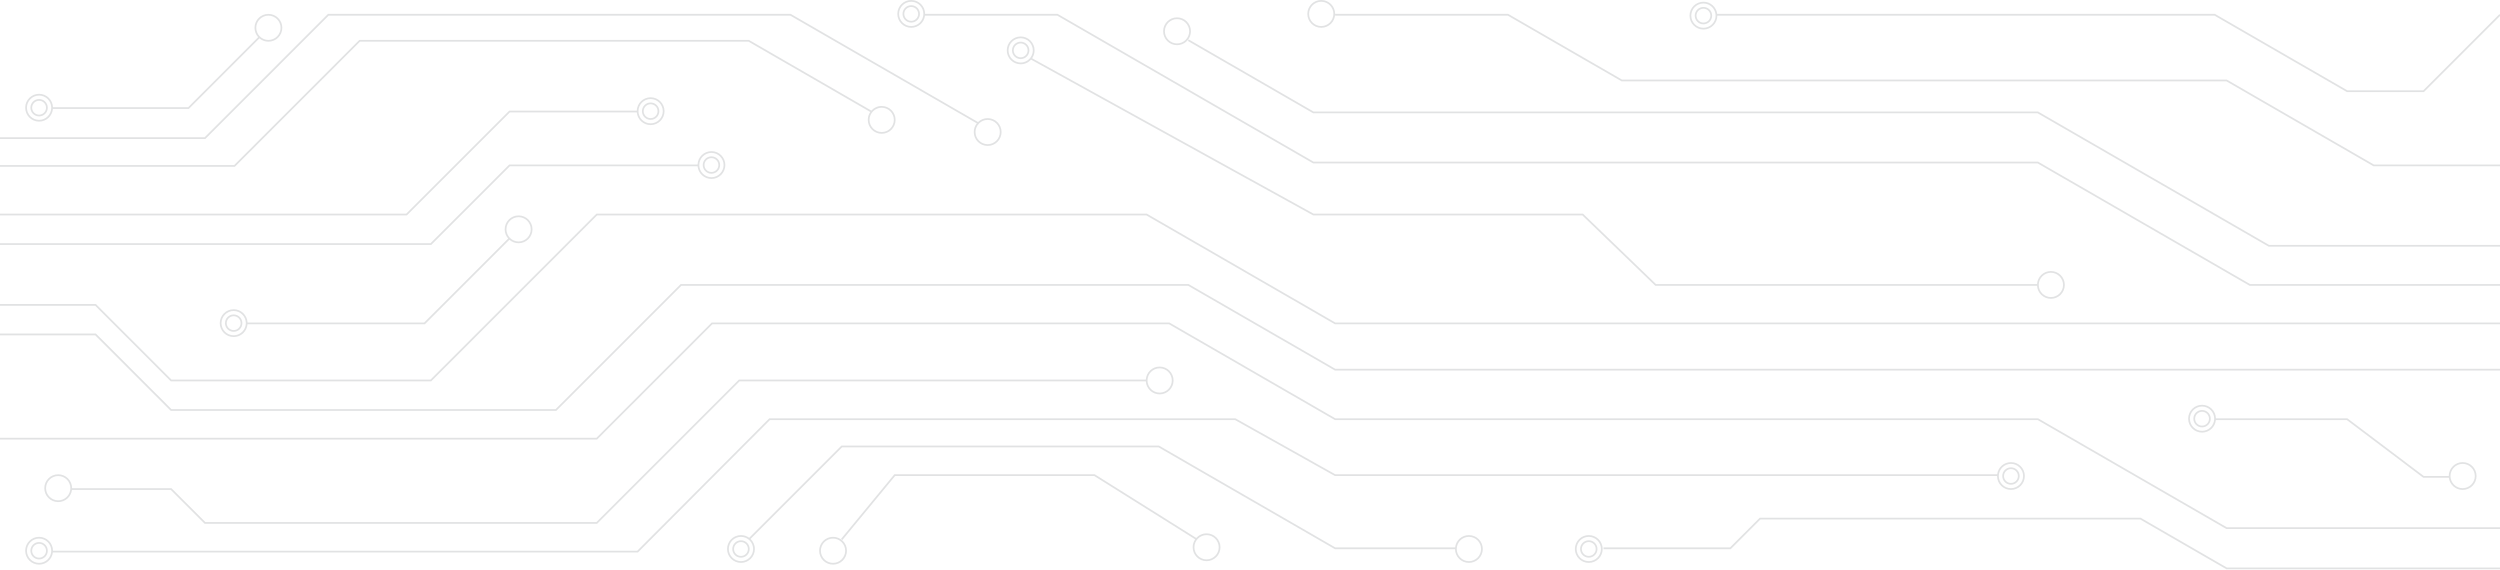 <svg width="1439" height="328" viewBox="0 0 1439 328" fill="none" xmlns="http://www.w3.org/2000/svg">
<g clip-path="url(#clip0_2375_759)">
<path d="M1232.13 298L1232.25 298.067L1281.77 326.657H1439V327.657H1281.5L1281.38 327.59L1231.87 299H1013.31L996.354 315.955L996.207 316.101H923V315.101H995.793L1012.89 298H1232.13ZM29.5 317C29.5 313.134 26.366 310 22.5 310C18.634 310 15.5 313.134 15.5 317C15.5 320.866 18.634 324 22.5 324C26.366 324 29.5 320.866 29.5 317ZM486.5 317C486.5 313.134 483.366 310 479.5 310C475.634 310 472.5 313.134 472.5 317C472.5 320.866 475.634 324 479.5 324C483.366 324 486.5 320.866 486.5 317ZM433.5 316C433.5 312.134 430.366 309 426.5 309C422.634 309 419.5 312.134 419.5 316C419.5 319.866 422.634 323 426.5 323C430.366 323 433.5 319.866 433.5 316ZM921.5 316C921.5 312.134 918.366 309 914.5 309C910.634 309 907.5 312.134 907.5 316C907.5 319.866 910.634 323 914.5 323C918.366 323 921.5 319.866 921.5 316ZM701.5 315C701.5 311.134 698.366 308 694.5 308C690.634 308 687.5 311.134 687.5 315C687.5 318.866 690.634 322 694.5 322C698.366 322 701.5 318.866 701.5 315ZM26.5 317C26.5 314.791 24.709 313 22.5 313C20.291 313 18.5 314.791 18.5 317C18.5 319.209 20.291 321 22.5 321C24.709 321 26.5 319.209 26.5 317ZM430.5 316C430.5 313.791 428.709 312 426.5 312C424.291 312 422.5 313.791 422.5 316C422.5 318.209 424.291 320 426.5 320C428.709 320 430.5 318.209 430.5 316ZM918.5 316C918.5 313.791 916.709 312 914.5 312C912.291 312 910.5 313.791 910.5 316C910.5 318.209 912.291 320 914.5 320C916.709 320 918.5 318.209 918.5 316ZM673.134 185.643L673.25 185.71L768.633 240.779H1173.13L1173.25 240.847L1281.77 303.5H1439V304.5H1281.5L1281.38 304.433L1172.87 241.779H768.366L768.25 241.713L672.867 186.643H410.064L343.707 253H0V252H343.293L409.65 185.643H673.134ZM40.5 281C40.5 277.134 37.366 274 33.5 274C29.634 274 26.5 277.134 26.5 281C26.5 284.866 29.634 288 33.5 288C37.366 288 40.5 284.866 40.5 281ZM1164.5 274C1164.5 270.134 1161.37 267 1157.5 267C1153.63 267 1150.5 270.134 1150.5 274C1150.5 277.866 1153.63 281 1157.5 281C1161.37 281 1164.5 277.866 1164.5 274ZM1424.5 274C1424.5 270.134 1421.37 267 1417.5 267C1413.63 267 1410.5 270.134 1410.5 274C1410.5 277.866 1413.63 281 1417.5 281C1421.37 281 1424.5 277.866 1424.5 274ZM1161.5 274C1161.5 271.791 1159.71 270 1157.5 270C1155.29 270 1153.5 271.791 1153.5 274C1153.5 276.209 1155.29 278 1157.5 278C1159.71 278 1161.5 276.209 1161.5 274ZM1271.5 241C1271.5 238.791 1269.71 237 1267.5 237C1265.29 237 1263.5 238.791 1263.5 241C1263.5 243.209 1265.29 245 1267.5 245C1269.71 245 1271.5 243.209 1271.5 241ZM684.134 163.5L684.25 163.567L768.633 212.286H1439V213.286H768.366L768.25 213.219L683.867 164.5H392.207L320.207 236.5H98.293L54.793 193H0V192H55.207L98.707 235.5H319.793L391.793 163.5H684.134ZM660.134 123L660.25 123.067L768.633 185.643H1439V186.643H768.366L768.25 186.575L659.867 124H343.707L248.207 219.5H98.293L54.793 176H0V175H55.207L98.707 218.5H247.793L343.293 123H660.134ZM305.5 132C305.5 128.134 302.366 125 298.5 125C294.634 125 291.5 128.134 291.5 132C291.5 135.866 294.634 139 298.5 139C302.366 139 305.5 135.866 305.5 132ZM138.5 186C138.5 183.791 136.709 182 134.5 182C132.291 182 130.5 183.791 130.5 186C130.5 188.209 132.291 190 134.5 190C136.709 190 138.5 188.209 138.5 186ZM1187.5 164C1187.5 160.134 1184.37 157 1180.5 157C1176.63 157 1173.5 160.134 1173.5 164C1173.5 167.866 1176.63 171 1180.5 171C1184.37 171 1187.5 167.866 1187.5 164ZM531.5 8C531.5 4.134 528.366 1 524.5 1C520.634 1 517.5 4.134 517.5 8C517.5 11.866 520.634 15 524.5 15C528.366 15 531.5 11.866 531.5 8ZM756.135 64.213H1173.13L1173.25 64.279L1306.13 141H1439V142H1305.87L1305.75 141.933L1172.87 65.213H755.866L755.75 65.145L683.75 23.576L684.25 22.71L756.135 64.213ZM416.5 95C416.5 91.134 413.366 88 409.5 88C405.634 88 402.5 91.134 402.5 95C402.5 98.866 405.634 102 409.5 102C413.366 102 416.5 98.866 416.5 95ZM381.5 64C381.5 60.134 378.366 57 374.5 57C370.634 57 367.5 60.134 367.5 64C367.5 67.866 370.634 71 374.5 71C378.366 71 381.5 67.866 381.5 64ZM413.5 95C413.5 92.791 411.709 91 409.5 91C407.291 91 405.5 92.791 405.5 95C405.5 97.209 407.291 99 409.5 99C411.709 99 413.5 97.209 413.5 95ZM868.134 8L868.25 8.067L933.633 45.816H1281.77L1281.88 45.884L1366.44 94.703H1439V95.703H1366.18L1366.06 95.636L1281.5 46.816H933.366L933.25 46.749L867.867 9H768.5V8H868.134ZM575.5 76C575.5 72.134 572.366 69 568.5 69C566.571 69 564.824 69.779 563.558 71.041L563.5 71.143L563.25 71.575L563.132 71.507C562.113 72.723 561.5 74.29 561.5 76C561.5 79.866 564.634 83 568.5 83C572.366 83 575.5 79.866 575.5 76ZM514.5 69C514.5 65.134 511.366 62 507.5 62C503.634 62 500.5 65.134 500.5 69C500.5 72.866 503.634 76 507.5 76C511.366 76 514.5 72.866 514.5 69ZM161.5 16C161.5 12.134 158.366 9 154.5 9C150.634 9 147.5 12.134 147.5 16C147.5 19.866 150.634 23 154.5 23C158.366 23 161.5 19.866 161.5 16ZM378.5 64C378.5 61.791 376.709 60 374.5 60C372.291 60 370.5 61.791 370.5 64C370.5 66.209 372.291 68 374.5 68C376.709 68 378.5 66.209 378.5 64ZM26.5 62C26.5 59.791 24.709 58 22.5 58C20.291 58 18.5 59.791 18.5 62C18.5 64.209 20.291 66 22.5 66C24.709 66 26.5 64.209 26.5 62ZM591.5 29C591.5 26.791 589.709 25 587.5 25C585.291 25 583.5 26.791 583.5 29C583.5 31.209 585.291 33 587.5 33C589.709 33 591.5 31.209 591.5 29ZM684.5 18C684.5 14.134 681.366 11 677.5 11C673.634 11 670.5 14.134 670.5 18C670.5 21.866 673.634 25 677.5 25C681.366 25 684.5 21.866 684.5 18ZM987.5 9C987.5 5.134 984.366 2 980.5 2C976.634 2 973.5 5.134 973.5 9C973.5 12.866 976.634 16 980.5 16C984.366 16 987.5 12.866 987.5 9ZM767.5 8C767.5 4.134 764.366 1 760.5 1C756.634 1 753.5 4.134 753.5 8C753.5 11.866 756.634 15 760.5 15C764.366 15 767.5 11.866 767.5 8ZM984.5 9C984.5 6.791 982.709 5 980.5 5C978.291 5 976.5 6.791 976.5 9C976.5 11.209 978.291 13 980.5 13C982.709 13 984.5 11.209 984.5 9ZM528.5 8C528.5 5.791 526.709 4 524.5 4C522.291 4 520.5 5.791 520.5 8C520.5 10.209 522.291 12 524.5 12C526.709 12 528.5 10.209 528.5 8ZM27.5 317C27.5 319.761 25.261 322 22.5 322C19.739 322 17.5 319.761 17.5 317C17.5 314.239 19.739 312 22.5 312C25.261 312 27.5 314.239 27.5 317ZM487.5 317C487.5 321.418 483.918 325 479.5 325C475.082 325 471.5 321.418 471.5 317C471.5 312.582 475.082 309 479.5 309C483.918 309 487.5 312.582 487.5 317ZM431.5 316C431.5 318.761 429.261 321 426.5 321C423.739 321 421.5 318.761 421.5 316C421.5 313.239 423.739 311 426.5 311C429.261 311 431.5 313.239 431.5 316ZM852.5 316C852.5 312.134 849.366 309 845.5 309C841.634 309 838.5 312.134 838.5 316C838.5 319.866 841.634 323 845.5 323C849.366 323 852.5 319.866 852.5 316ZM853.5 316C853.5 320.418 849.918 324 845.5 324C841.115 324 837.557 320.472 837.503 316.101H768.366L768.25 316.034L666.867 257.5H484.707L432.007 310.199C433.542 311.657 434.5 313.716 434.5 316C434.5 320.418 430.918 324 426.5 324C422.082 324 418.5 320.418 418.5 316C418.5 311.582 422.082 308 426.5 308C428.273 308 429.911 308.578 431.237 309.555L484.293 256.5H667.134L667.25 256.567L768.633 315.101H837.552C837.999 311.106 841.386 308 845.5 308C849.918 308 853.5 311.582 853.5 316ZM919.5 316C919.5 318.761 917.261 321 914.5 321C911.739 321 909.5 318.761 909.5 316C909.5 313.239 911.739 311 914.5 311C917.261 311 919.5 313.239 919.5 316ZM922.5 316C922.5 320.418 918.918 324 914.5 324C910.082 324 906.5 320.418 906.5 316C906.5 311.582 910.082 308 914.5 308C918.918 308 922.5 311.582 922.5 316ZM702.5 315C702.5 319.418 698.918 323 694.5 323C690.082 323 686.5 319.418 686.5 315C686.5 313.298 687.033 311.721 687.938 310.425L629.855 274H515.236L484.886 310.818L484.114 310.182L514.614 273.182L514.765 273H630.144L630.266 273.076L688.564 309.636C690.028 308.017 692.146 307 694.5 307C698.918 307 702.5 310.582 702.5 315ZM674.5 219C674.5 215.134 671.366 212 667.5 212C663.634 212 660.5 215.134 660.5 219C660.5 222.866 663.634 226 667.5 226C671.366 226 674.5 222.866 674.5 219ZM1162.5 274C1162.5 276.761 1160.26 279 1157.5 279C1154.74 279 1152.5 276.761 1152.5 274C1152.5 271.239 1154.74 269 1157.5 269C1160.26 269 1162.5 271.239 1162.5 274ZM1165.5 274C1165.5 278.418 1161.92 282 1157.5 282C1153.08 282 1149.5 278.418 1149.5 274H768.369L710.869 241.779H443.208L367.354 317.854L367.208 318H30.436C29.943 321.946 26.579 325 22.5 325C18.082 325 14.5 321.418 14.5 317C14.5 312.582 18.082 309 22.5 309C26.918 309 30.5 312.582 30.5 317H366.792L442.646 240.927L442.792 240.779H711.131L711.244 240.844L768.631 273H1149.56C1150.06 269.054 1153.42 266 1157.5 266C1161.92 266 1165.5 269.582 1165.5 274ZM1425.5 274C1425.5 278.418 1421.92 282 1417.5 282C1413.42 282 1410.06 278.946 1409.56 275H1394.83L1394.7 274.899L1350.83 241.779H1275.46C1275.07 245.832 1271.66 249 1267.5 249C1263.08 249 1259.5 245.418 1259.5 241C1259.5 236.582 1263.08 233 1267.5 233C1271.84 233 1275.38 236.463 1275.49 240.779H1351.17L1351.3 240.881L1395.17 274H1409.5C1409.5 269.582 1413.08 266 1417.5 266C1421.92 266 1425.5 269.582 1425.5 274ZM1260.5 241C1260.5 244.866 1263.63 248 1267.5 248C1271.37 248 1274.5 244.866 1274.5 241C1274.5 237.134 1271.37 234 1267.5 234C1263.63 234 1260.5 237.134 1260.5 241ZM1272.5 241C1272.5 243.761 1270.26 246 1267.5 246C1264.74 246 1262.5 243.761 1262.5 241C1262.5 238.239 1264.74 236 1267.5 236C1270.26 236 1272.5 238.239 1272.5 241ZM675.5 219C675.5 223.418 671.918 227 667.5 227C663.25 227 659.776 223.685 659.518 219.5H425.707L343.707 301.5H117.793L98.293 282H41.435C40.943 285.946 37.58 289 33.5 289C29.082 289 25.5 285.418 25.5 281C25.5 276.582 29.082 273 33.5 273C37.918 273 41.5 276.582 41.5 281H98.707L118.207 300.5H343.293L425.293 218.5H659.518C659.776 214.315 663.25 211 667.5 211C671.918 211 675.5 214.582 675.5 219ZM127.5 186C127.5 189.866 130.634 193 134.5 193C138.366 193 141.5 189.866 141.5 186C141.5 182.134 138.366 179 134.5 179C130.634 179 127.5 182.134 127.5 186ZM139.5 186C139.5 188.761 137.261 191 134.5 191C131.739 191 129.5 188.761 129.5 186C129.5 183.239 131.739 181 134.5 181C137.261 181 139.5 183.239 139.5 186ZM594.5 29C594.5 25.134 591.366 22 587.5 22C583.634 22 580.5 25.134 580.5 29C580.5 32.866 583.634 36 587.5 36C591.366 36 594.5 32.866 594.5 29ZM306.5 132C306.5 136.418 302.918 140 298.5 140C296.471 140 294.619 139.242 293.209 137.997L244.564 186.643H142.472C142.144 190.76 138.702 194 134.5 194C130.082 194 126.5 190.418 126.5 186C126.5 181.582 130.082 178 134.5 178C138.798 178 142.303 181.39 142.49 185.643H244.15L292.502 137.29C291.257 135.88 290.5 134.029 290.5 132C290.5 127.582 294.082 124 298.5 124C302.918 124 306.5 127.582 306.5 132ZM414.5 95C414.5 97.761 412.261 100 409.5 100C406.739 100 404.5 97.761 404.5 95C404.5 92.239 406.739 90 409.5 90C412.261 90 414.5 92.239 414.5 95ZM417.5 95C417.5 99.418 413.918 103 409.5 103C405.319 103 401.888 99.792 401.532 95.703H293.504L248.207 141H0V140H247.793L293.09 94.703H401.508C401.664 90.422 405.181 87 409.5 87C413.918 87 417.5 90.582 417.5 95ZM576.5 76C576.5 80.418 572.918 84 568.5 84C564.082 84 560.5 80.418 560.5 76C560.5 74.108 561.158 72.371 562.256 71.001L454.867 9H189.207L118.207 80H0V79H117.793L188.793 8H455.134L455.25 8.067L562.944 70.245C564.383 68.856 566.342 68 568.5 68C572.918 68 576.5 71.582 576.5 76ZM515.5 69C515.5 73.418 511.918 77 507.5 77C503.082 77 499.5 73.418 499.5 69C499.5 67.308 500.026 65.739 500.923 64.446L430.867 24H207.207L135.207 96H0V95H134.793L206.793 23H431.134L431.25 23.067L501.549 63.654C503.013 62.025 505.137 61 507.5 61C511.918 61 515.5 64.582 515.5 69ZM379.5 64C379.5 66.761 377.261 69 374.5 69C371.739 69 369.5 66.761 369.5 64C369.5 61.239 371.739 59 374.5 59C377.261 59 379.5 61.239 379.5 64ZM382.5 64C382.5 68.418 378.918 72 374.5 72C370.319 72 366.888 68.792 366.532 64.703H293.504L234.207 124H0V123H233.793L293.09 63.703H366.508C366.664 59.422 370.181 56 374.5 56C378.918 56 382.5 59.582 382.5 64ZM15.5 62C15.5 65.866 18.634 69 22.5 69C26.366 69 29.5 65.866 29.5 62C29.5 58.134 26.366 55 22.5 55C18.634 55 15.5 58.134 15.5 62ZM27.5 62C27.5 64.761 25.261 67 22.5 67C19.739 67 17.5 64.761 17.5 62C17.5 59.239 19.739 57 22.5 57C25.261 57 27.5 59.239 27.5 62ZM592.5 29C592.5 31.761 590.261 34 587.5 34C584.739 34 582.5 31.761 582.5 29C582.5 26.239 584.739 24 587.5 24C590.261 24 592.5 26.239 592.5 29ZM595.5 29C595.5 30.683 594.978 32.243 594.091 33.531L756.128 123H911.202L911.347 123.14L953.202 163.5H1172.52C1172.78 159.315 1176.25 156 1180.5 156C1184.92 156 1188.5 159.582 1188.5 164C1188.5 168.418 1184.92 172 1180.5 172C1176.25 172 1172.78 168.685 1172.52 164.5H952.798L952.653 164.36L910.798 124H755.871L755.759 123.938L593.466 34.327C592.001 35.967 589.872 37 587.5 37C583.082 37 579.5 33.418 579.5 29C579.5 24.582 583.082 21 587.5 21C591.918 21 595.5 24.582 595.5 29ZM685.5 18C685.5 22.418 681.918 26 677.5 26C673.082 26 669.5 22.418 669.5 18C669.5 13.582 673.082 10 677.5 10C681.918 10 685.5 13.582 685.5 18ZM162.5 16C162.5 20.418 158.918 24 154.5 24C152.522 24 150.714 23.281 149.317 22.092L108.707 62.703H30.468C30.112 66.792 26.681 70 22.5 70C18.082 70 14.5 66.418 14.5 62C14.5 57.582 18.082 54 22.5 54C26.819 54 30.336 57.422 30.492 61.703H108.293L148.597 21.398C147.295 19.976 146.5 18.081 146.5 16C146.5 11.582 150.082 8 154.5 8C158.918 8 162.5 11.582 162.5 16ZM985.5 9C985.5 11.761 983.261 14 980.5 14C977.739 14 975.5 11.761 975.5 9C975.5 6.239 977.739 4 980.5 4C983.261 4 985.5 6.239 985.5 9ZM988.5 9C988.5 13.418 984.918 17 980.5 17C976.082 17 972.5 13.418 972.5 9C972.5 4.582 976.082 1 980.5 1C984.58 1 987.943 4.054 988.436 8H1274.92L1275.04 8.067L1351.13 52H1394.79L1438.65 8.146L1439.35 8.854L1395.21 53H1350.87L1350.75 52.933L1274.66 9H988.5ZM529.5 8C529.5 10.761 527.261 13 524.5 13C521.739 13 519.5 10.761 519.5 8C519.5 5.239 521.739 3 524.5 3C527.261 3 529.5 5.239 529.5 8ZM608.8 8L608.916 8.067L756.135 93.064H1173.13L1173.25 93.13L1295.13 163.5H1439V164.5H1294.87L1294.75 164.433L1172.87 94.064H755.866L755.75 93.996L608.533 9H532.436C531.943 12.946 528.58 16 524.5 16C520.082 16 516.5 12.418 516.5 8C516.5 3.582 520.082 3.86258e-07 524.5 0C528.918 -3.62634e-07 532.5 3.582 532.5 8H608.8ZM768.5 8C768.5 12.418 764.918 16 760.5 16C756.082 16 752.5 12.418 752.5 8C752.5 3.582 756.082 3.86258e-07 760.5 0C764.918 -3.62634e-07 768.5 3.582 768.5 8Z" fill="#C9CACB" fill-opacity="0.55"/>
</g>
<defs>
<clipPath id="clip0_2375_759">
<rect width="1440" height="328" fill="white"/>
</clipPath>
</defs>
</svg>
